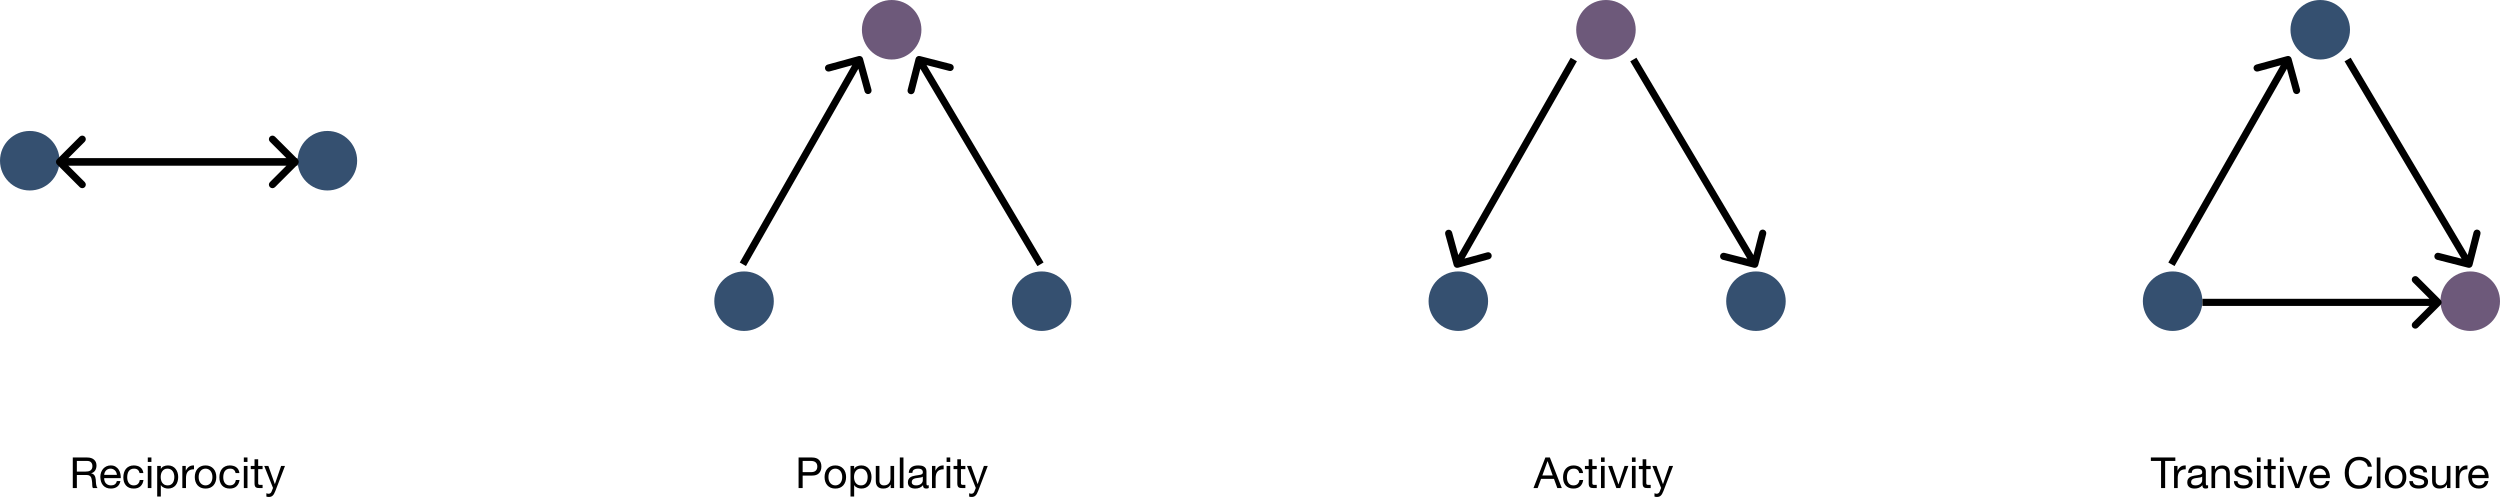 <svg width="1050" height="209" viewBox="0 0 1050 209" fill="none" xmlns="http://www.w3.org/2000/svg">
<circle cx="12.5" cy="67.5" r="12.5" fill="#355070"/>
<circle cx="137.5" cy="67.5" r="12.5" fill="#355070"/>
<path d="M125.04 69.061C125.626 68.475 125.626 67.525 125.04 66.939L115.495 57.393C114.909 56.808 113.959 56.808 113.373 57.393C112.787 57.979 112.787 58.929 113.373 59.515L121.858 68L113.373 76.485C112.787 77.071 112.787 78.021 113.373 78.607C113.959 79.192 114.909 79.192 115.495 78.607L125.04 69.061ZM25 69.5H123.98V66.5H25V69.5Z" fill="black"/>
<path d="M23.939 66.939C23.354 67.525 23.354 68.475 23.939 69.061L33.485 78.607C34.071 79.192 35.021 79.192 35.607 78.607C36.192 78.021 36.192 77.071 35.607 76.485L27.121 68L35.607 59.515C36.192 58.929 36.192 57.979 35.607 57.393C35.021 56.808 34.071 56.808 33.485 57.393L23.939 66.939ZM124.985 66.5L25 66.5V69.5L124.985 69.5V66.5Z" fill="black"/>
<circle cx="674.5" cy="12.5" r="12.5" fill="#6D597A"/>
<circle cx="612.5" cy="126.5" r="12.5" fill="#355070"/>
<circle cx="737.5" cy="126.5" r="12.5" fill="#355070"/>
<path d="M610.556 111.398C610.775 112.197 611.6 112.667 612.399 112.448L625.419 108.879C626.217 108.66 626.688 107.835 626.469 107.036C626.25 106.237 625.424 105.767 624.625 105.986L613.052 109.158L609.88 97.585C609.661 96.786 608.836 96.316 608.037 96.535C607.238 96.754 606.768 97.579 606.987 98.378L610.556 111.398ZM659.694 24.256L610.699 110.259L613.306 111.744L662.301 25.741L659.694 24.256Z" fill="black"/>
<path d="M736.629 112.453C737.431 112.658 738.248 112.174 738.453 111.371L741.795 98.291C742 97.489 741.516 96.672 740.713 96.467C739.91 96.262 739.093 96.746 738.888 97.549L735.918 109.175L724.291 106.205C723.489 106 722.672 106.484 722.467 107.287C722.262 108.09 722.746 108.907 723.549 109.112L736.629 112.453ZM684.71 25.765L735.71 111.765L738.29 110.235L687.29 24.235L684.71 25.765Z" fill="black"/>
<circle cx="974.5" cy="12.5" r="12.5" fill="#355070"/>
<circle cx="912.5" cy="126.5" r="12.5" fill="#355070"/>
<circle cx="1037.5" cy="126.5" r="12.5" fill="#6D597A"/>
<path d="M962.447 24.604C962.228 23.805 961.402 23.334 960.604 23.553L947.584 27.122C946.785 27.341 946.315 28.166 946.534 28.965C946.752 29.764 947.578 30.234 948.377 30.015L959.95 26.843L963.122 38.416C963.341 39.215 964.166 39.685 964.965 39.467C965.764 39.248 966.234 38.422 966.015 37.623L962.447 24.604ZM913.303 111.743L962.303 25.743L959.697 24.257L910.697 110.257L913.303 111.743Z" fill="black"/>
<path d="M1025.04 128.061C1025.63 127.475 1025.63 126.525 1025.04 125.939L1015.49 116.393C1014.91 115.808 1013.96 115.808 1013.37 116.393C1012.79 116.979 1012.79 117.929 1013.37 118.515L1021.86 127L1013.37 135.485C1012.79 136.071 1012.79 137.021 1013.37 137.607C1013.96 138.192 1014.91 138.192 1015.49 137.607L1025.04 128.061ZM925 128.5H1023.98V125.5H925V128.5Z" fill="black"/>
<path d="M1036.63 112.453C1037.43 112.658 1038.25 112.174 1038.45 111.371L1041.79 98.291C1042 97.489 1041.52 96.672 1040.71 96.467C1039.91 96.262 1039.09 96.746 1038.89 97.549L1035.92 109.175L1024.29 106.205C1023.49 106 1022.67 106.484 1022.47 107.287C1022.26 108.09 1022.75 108.907 1023.55 109.112L1036.63 112.453ZM984.71 25.765L1035.71 111.765L1038.29 110.235L987.29 24.235L984.71 25.765Z" fill="black"/>
<circle cx="374.5" cy="12.5" r="12.5" fill="#6D597A"/>
<circle cx="312.5" cy="126.5" r="12.5" fill="#355070"/>
<circle cx="437.5" cy="126.5" r="12.5" fill="#355070"/>
<path d="M362.447 24.604C362.228 23.805 361.402 23.334 360.604 23.553L347.584 27.122C346.785 27.341 346.315 28.166 346.534 28.965C346.752 29.764 347.578 30.234 348.377 30.015L359.95 26.843L363.122 38.416C363.341 39.215 364.166 39.685 364.965 39.467C365.764 39.248 366.234 38.422 366.015 37.623L362.447 24.604ZM313.303 111.743L362.303 25.743L359.697 24.257L310.697 110.257L313.303 111.743Z" fill="black"/>
<path d="M386.37 23.547C385.568 23.342 384.751 23.827 384.546 24.629L381.205 37.709C380.999 38.512 381.484 39.329 382.287 39.534C383.089 39.739 383.906 39.254 384.111 38.452L387.081 26.825L398.708 29.795C399.511 30 400.327 29.516 400.532 28.713C400.738 27.91 400.253 27.093 399.45 26.889L386.37 23.547ZM438.291 110.234L387.289 24.235L384.709 25.766L435.711 111.765L438.291 110.234Z" fill="black"/>
<path d="M30.57 192.148V205H32.28V199.51H36.456C36.876 199.51 37.212 199.576 37.464 199.708C37.716 199.828 37.92 199.996 38.076 200.212C38.232 200.416 38.346 200.662 38.418 200.95C38.49 201.226 38.55 201.52 38.598 201.832C38.658 202.144 38.694 202.462 38.706 202.786C38.718 203.11 38.73 203.416 38.742 203.704C38.754 203.98 38.778 204.232 38.814 204.46C38.862 204.688 38.946 204.868 39.066 205H40.974C40.794 204.784 40.656 204.538 40.56 204.262C40.476 203.974 40.41 203.674 40.362 203.362C40.314 203.05 40.284 202.732 40.272 202.408C40.26 202.084 40.242 201.766 40.218 201.454C40.182 201.142 40.128 200.842 40.056 200.554C39.996 200.266 39.894 200.008 39.75 199.78C39.618 199.54 39.432 199.336 39.192 199.168C38.964 199 38.664 198.88 38.292 198.808V198.772C39.072 198.556 39.636 198.154 39.984 197.566C40.344 196.978 40.524 196.294 40.524 195.514C40.524 194.47 40.176 193.648 39.48 193.048C38.796 192.448 37.842 192.148 36.618 192.148H30.57ZM35.844 198.07H32.28V193.588H36.528C37.332 193.588 37.914 193.792 38.274 194.2C38.634 194.608 38.814 195.136 38.814 195.784C38.814 196.252 38.73 196.636 38.562 196.936C38.406 197.224 38.19 197.458 37.914 197.638C37.65 197.806 37.338 197.92 36.978 197.98C36.618 198.04 36.24 198.07 35.844 198.07ZM49.102 199.456H43.756C43.78 199.096 43.858 198.76 43.99 198.448C44.122 198.124 44.302 197.842 44.53 197.602C44.758 197.362 45.028 197.176 45.34 197.044C45.664 196.9 46.024 196.828 46.42 196.828C46.804 196.828 47.152 196.9 47.464 197.044C47.788 197.176 48.064 197.362 48.292 197.602C48.532 197.83 48.718 198.106 48.85 198.43C48.994 198.754 49.078 199.096 49.102 199.456ZM50.578 202.048H49.066C48.934 202.66 48.658 203.116 48.238 203.416C47.83 203.716 47.302 203.866 46.654 203.866C46.15 203.866 45.712 203.782 45.34 203.614C44.968 203.446 44.662 203.224 44.422 202.948C44.182 202.66 44.008 202.336 43.9 201.976C43.792 201.604 43.744 201.214 43.756 200.806H50.722C50.746 200.242 50.692 199.648 50.56 199.024C50.44 198.4 50.212 197.824 49.876 197.296C49.552 196.768 49.114 196.336 48.562 196C48.022 195.652 47.338 195.478 46.51 195.478C45.874 195.478 45.286 195.598 44.746 195.838C44.218 196.078 43.756 196.414 43.36 196.846C42.976 197.278 42.676 197.788 42.46 198.376C42.244 198.964 42.136 199.612 42.136 200.32C42.16 201.028 42.262 201.682 42.442 202.282C42.634 202.882 42.916 203.398 43.288 203.83C43.66 204.262 44.116 204.598 44.656 204.838C45.208 205.078 45.856 205.198 46.6 205.198C47.656 205.198 48.532 204.934 49.228 204.406C49.924 203.878 50.374 203.092 50.578 202.048ZM58.626 198.682H60.21C60.15 198.13 60.006 197.656 59.778 197.26C59.55 196.852 59.256 196.516 58.896 196.252C58.548 195.988 58.14 195.796 57.672 195.676C57.216 195.544 56.724 195.478 56.196 195.478C55.464 195.478 54.822 195.61 54.27 195.874C53.718 196.126 53.256 196.48 52.884 196.936C52.524 197.38 52.254 197.908 52.074 198.52C51.894 199.12 51.804 199.768 51.804 200.464C51.804 201.16 51.894 201.802 52.074 202.39C52.266 202.966 52.542 203.464 52.902 203.884C53.274 204.304 53.73 204.628 54.27 204.856C54.822 205.084 55.452 205.198 56.16 205.198C57.348 205.198 58.284 204.886 58.968 204.262C59.664 203.638 60.096 202.75 60.264 201.598H58.698C58.602 202.318 58.338 202.876 57.906 203.272C57.486 203.668 56.898 203.866 56.142 203.866C55.662 203.866 55.248 203.77 54.9 203.578C54.552 203.386 54.27 203.134 54.054 202.822C53.838 202.498 53.676 202.132 53.568 201.724C53.472 201.316 53.424 200.896 53.424 200.464C53.424 199.996 53.472 199.546 53.568 199.114C53.664 198.67 53.82 198.28 54.036 197.944C54.264 197.608 54.564 197.338 54.936 197.134C55.308 196.93 55.77 196.828 56.322 196.828C56.97 196.828 57.486 196.99 57.87 197.314C58.254 197.638 58.506 198.094 58.626 198.682ZM63.596 194.02V192.148H62.066V194.02H63.596ZM62.066 195.694V205H63.596V195.694H62.066ZM66.02 195.694V208.546H67.55V203.758H67.587C67.754 204.034 67.959 204.268 68.198 204.46C68.451 204.64 68.715 204.784 68.99 204.892C69.266 205 69.543 205.078 69.819 205.126C70.106 205.174 70.365 205.198 70.593 205.198C71.3 205.198 71.918 205.072 72.447 204.82C72.987 204.568 73.43 204.226 73.778 203.794C74.138 203.35 74.403 202.834 74.57 202.246C74.751 201.658 74.841 201.034 74.841 200.374C74.841 199.714 74.751 199.09 74.57 198.502C74.391 197.914 74.121 197.398 73.76 196.954C73.412 196.498 72.969 196.138 72.428 195.874C71.9 195.61 71.276 195.478 70.556 195.478C69.909 195.478 69.314 195.598 68.775 195.838C68.234 196.066 67.838 196.438 67.587 196.954H67.55V195.694H66.02ZM73.221 200.266C73.221 200.722 73.172 201.166 73.076 201.598C72.981 202.03 72.825 202.414 72.609 202.75C72.392 203.086 72.105 203.356 71.745 203.56C71.397 203.764 70.959 203.866 70.43 203.866C69.903 203.866 69.453 203.77 69.081 203.578C68.709 203.374 68.403 203.11 68.162 202.786C67.934 202.462 67.766 202.09 67.659 201.67C67.55 201.238 67.496 200.794 67.496 200.338C67.496 199.906 67.544 199.48 67.641 199.06C67.749 198.64 67.916 198.268 68.144 197.944C68.373 197.608 68.666 197.338 69.026 197.134C69.386 196.93 69.825 196.828 70.341 196.828C70.832 196.828 71.258 196.924 71.618 197.116C71.99 197.308 72.29 197.566 72.519 197.89C72.758 198.214 72.933 198.586 73.04 199.006C73.16 199.414 73.221 199.834 73.221 200.266ZM76.582 195.694V205H78.112V200.86C78.112 200.26 78.172 199.732 78.292 199.276C78.412 198.808 78.604 198.412 78.868 198.088C79.132 197.764 79.48 197.518 79.912 197.35C80.344 197.182 80.866 197.098 81.478 197.098V195.478C80.65 195.454 79.966 195.622 79.426 195.982C78.886 196.342 78.43 196.9 78.058 197.656H78.022V195.694H76.582ZM83.43 200.356C83.43 199.792 83.502 199.294 83.646 198.862C83.802 198.418 84.012 198.046 84.276 197.746C84.54 197.446 84.846 197.218 85.194 197.062C85.554 196.906 85.932 196.828 86.328 196.828C86.724 196.828 87.096 196.906 87.444 197.062C87.804 197.218 88.116 197.446 88.38 197.746C88.644 198.046 88.848 198.418 88.992 198.862C89.148 199.294 89.226 199.792 89.226 200.356C89.226 200.92 89.148 201.424 88.992 201.868C88.848 202.3 88.644 202.666 88.38 202.966C88.116 203.254 87.804 203.476 87.444 203.632C87.096 203.788 86.724 203.866 86.328 203.866C85.932 203.866 85.554 203.788 85.194 203.632C84.846 203.476 84.54 203.254 84.276 202.966C84.012 202.666 83.802 202.3 83.646 201.868C83.502 201.424 83.43 200.92 83.43 200.356ZM81.81 200.356C81.81 201.04 81.906 201.676 82.098 202.264C82.29 202.852 82.578 203.368 82.962 203.812C83.346 204.244 83.82 204.586 84.384 204.838C84.948 205.078 85.596 205.198 86.328 205.198C87.072 205.198 87.72 205.078 88.272 204.838C88.836 204.586 89.31 204.244 89.694 203.812C90.078 203.368 90.366 202.852 90.558 202.264C90.75 201.676 90.846 201.04 90.846 200.356C90.846 199.672 90.75 199.036 90.558 198.448C90.366 197.848 90.078 197.332 89.694 196.9C89.31 196.456 88.836 196.108 88.272 195.856C87.72 195.604 87.072 195.478 86.328 195.478C85.596 195.478 84.948 195.604 84.384 195.856C83.82 196.108 83.346 196.456 82.962 196.9C82.578 197.332 82.29 197.848 82.098 198.448C81.906 199.036 81.81 199.672 81.81 200.356ZM98.968 198.682H100.552C100.492 198.13 100.348 197.656 100.12 197.26C99.892 196.852 99.598 196.516 99.238 196.252C98.89 195.988 98.482 195.796 98.014 195.676C97.558 195.544 97.066 195.478 96.538 195.478C95.806 195.478 95.164 195.61 94.612 195.874C94.06 196.126 93.598 196.48 93.226 196.936C92.866 197.38 92.596 197.908 92.416 198.52C92.236 199.12 92.146 199.768 92.146 200.464C92.146 201.16 92.236 201.802 92.416 202.39C92.608 202.966 92.884 203.464 93.244 203.884C93.616 204.304 94.072 204.628 94.612 204.856C95.164 205.084 95.794 205.198 96.502 205.198C97.69 205.198 98.626 204.886 99.31 204.262C100.006 203.638 100.438 202.75 100.606 201.598H99.04C98.944 202.318 98.68 202.876 98.248 203.272C97.828 203.668 97.24 203.866 96.484 203.866C96.004 203.866 95.59 203.77 95.242 203.578C94.894 203.386 94.612 203.134 94.396 202.822C94.18 202.498 94.018 202.132 93.91 201.724C93.814 201.316 93.766 200.896 93.766 200.464C93.766 199.996 93.814 199.546 93.91 199.114C94.006 198.67 94.162 198.28 94.378 197.944C94.606 197.608 94.906 197.338 95.278 197.134C95.65 196.93 96.112 196.828 96.664 196.828C97.312 196.828 97.828 196.99 98.212 197.314C98.596 197.638 98.848 198.094 98.968 198.682ZM103.938 194.02V192.148H102.408V194.02H103.938ZM102.408 195.694V205H103.938V195.694H102.408ZM108.432 195.694V192.904H106.902V195.694H105.318V197.044H106.902V202.966C106.902 203.398 106.944 203.746 107.028 204.01C107.112 204.274 107.238 204.478 107.406 204.622C107.586 204.766 107.814 204.868 108.09 204.928C108.378 204.976 108.72 205 109.116 205H110.286V203.65H109.584C109.344 203.65 109.146 203.644 108.99 203.632C108.846 203.608 108.732 203.566 108.648 203.506C108.564 203.446 108.504 203.362 108.468 203.254C108.444 203.146 108.432 203.002 108.432 202.822V197.044H110.286V195.694H108.432ZM115.64 206.242C115.46 206.698 115.28 207.082 115.1 207.394C114.932 207.706 114.74 207.958 114.524 208.15C114.32 208.354 114.086 208.498 113.822 208.582C113.57 208.678 113.276 208.726 112.94 208.726C112.76 208.726 112.58 208.714 112.4 208.69C112.22 208.666 112.046 208.624 111.878 208.564V207.16C112.01 207.22 112.16 207.268 112.328 207.304C112.508 207.352 112.658 207.376 112.778 207.376C113.09 207.376 113.348 207.298 113.552 207.142C113.768 206.998 113.93 206.788 114.038 206.512L114.668 204.946L110.978 195.694H112.706L115.424 203.308H115.46L118.07 195.694H119.69L115.64 206.242Z" fill="black"/>
<path d="M337.114 198.304V193.588H340.462C341.434 193.588 342.142 193.792 342.586 194.2C343.042 194.596 343.27 195.178 343.27 195.946C343.27 196.714 343.042 197.302 342.586 197.71C342.142 198.118 341.434 198.316 340.462 198.304H337.114ZM335.404 192.148V205H337.114V199.744H341.038C342.334 199.756 343.312 199.426 343.972 198.754C344.644 198.082 344.98 197.146 344.98 195.946C344.98 194.746 344.644 193.816 343.972 193.156C343.312 192.484 342.334 192.148 341.038 192.148H335.404ZM347.94 200.356C347.94 199.792 348.012 199.294 348.156 198.862C348.312 198.418 348.522 198.046 348.786 197.746C349.05 197.446 349.356 197.218 349.704 197.062C350.064 196.906 350.442 196.828 350.838 196.828C351.234 196.828 351.606 196.906 351.954 197.062C352.314 197.218 352.626 197.446 352.89 197.746C353.154 198.046 353.358 198.418 353.502 198.862C353.658 199.294 353.736 199.792 353.736 200.356C353.736 200.92 353.658 201.424 353.502 201.868C353.358 202.3 353.154 202.666 352.89 202.966C352.626 203.254 352.314 203.476 351.954 203.632C351.606 203.788 351.234 203.866 350.838 203.866C350.442 203.866 350.064 203.788 349.704 203.632C349.356 203.476 349.05 203.254 348.786 202.966C348.522 202.666 348.312 202.3 348.156 201.868C348.012 201.424 347.94 200.92 347.94 200.356ZM346.32 200.356C346.32 201.04 346.416 201.676 346.608 202.264C346.8 202.852 347.088 203.368 347.472 203.812C347.856 204.244 348.33 204.586 348.894 204.838C349.458 205.078 350.106 205.198 350.838 205.198C351.582 205.198 352.23 205.078 352.782 204.838C353.346 204.586 353.82 204.244 354.204 203.812C354.588 203.368 354.876 202.852 355.068 202.264C355.26 201.676 355.356 201.04 355.356 200.356C355.356 199.672 355.26 199.036 355.068 198.448C354.876 197.848 354.588 197.332 354.204 196.9C353.82 196.456 353.346 196.108 352.782 195.856C352.23 195.604 351.582 195.478 350.838 195.478C350.106 195.478 349.458 195.604 348.894 195.856C348.33 196.108 347.856 196.456 347.472 196.9C347.088 197.332 346.8 197.848 346.608 198.448C346.416 199.036 346.32 199.672 346.32 200.356ZM357.214 195.694V208.546H358.744V203.758H358.78C358.948 204.034 359.152 204.268 359.392 204.46C359.644 204.64 359.908 204.784 360.184 204.892C360.46 205 360.736 205.078 361.012 205.126C361.3 205.174 361.558 205.198 361.786 205.198C362.494 205.198 363.112 205.072 363.64 204.82C364.18 204.568 364.624 204.226 364.972 203.794C365.332 203.35 365.596 202.834 365.764 202.246C365.944 201.658 366.034 201.034 366.034 200.374C366.034 199.714 365.944 199.09 365.764 198.502C365.584 197.914 365.314 197.398 364.954 196.954C364.606 196.498 364.162 196.138 363.622 195.874C363.094 195.61 362.47 195.478 361.75 195.478C361.102 195.478 360.508 195.598 359.968 195.838C359.428 196.066 359.032 196.438 358.78 196.954H358.744V195.694H357.214ZM364.414 200.266C364.414 200.722 364.366 201.166 364.27 201.598C364.174 202.03 364.018 202.414 363.802 202.75C363.586 203.086 363.298 203.356 362.938 203.56C362.59 203.764 362.152 203.866 361.624 203.866C361.096 203.866 360.646 203.77 360.274 203.578C359.902 203.374 359.596 203.11 359.356 202.786C359.128 202.462 358.96 202.09 358.852 201.67C358.744 201.238 358.69 200.794 358.69 200.338C358.69 199.906 358.738 199.48 358.834 199.06C358.942 198.64 359.11 198.268 359.338 197.944C359.566 197.608 359.86 197.338 360.22 197.134C360.58 196.93 361.018 196.828 361.534 196.828C362.026 196.828 362.452 196.924 362.812 197.116C363.184 197.308 363.484 197.566 363.712 197.89C363.952 198.214 364.126 198.586 364.234 199.006C364.354 199.414 364.414 199.834 364.414 200.266ZM375.534 205V195.694H374.004V200.95C374.004 201.37 373.944 201.76 373.824 202.12C373.716 202.468 373.548 202.774 373.32 203.038C373.092 203.302 372.804 203.506 372.456 203.65C372.12 203.794 371.718 203.866 371.25 203.866C370.662 203.866 370.2 203.698 369.864 203.362C369.528 203.026 369.36 202.57 369.36 201.994V195.694H367.83V201.814C367.83 202.318 367.878 202.78 367.974 203.2C368.082 203.608 368.262 203.962 368.514 204.262C368.766 204.562 369.096 204.796 369.504 204.964C369.912 205.12 370.422 205.198 371.034 205.198C371.718 205.198 372.312 205.066 372.816 204.802C373.32 204.526 373.734 204.1 374.058 203.524H374.094V205H375.534ZM377.922 192.148V205H379.452V192.148H377.922ZM390.066 204.964C389.802 205.12 389.436 205.198 388.968 205.198C388.572 205.198 388.254 205.09 388.014 204.874C387.786 204.646 387.672 204.28 387.672 203.776C387.252 204.28 386.76 204.646 386.196 204.874C385.644 205.09 385.044 205.198 384.396 205.198C383.976 205.198 383.574 205.15 383.19 205.054C382.818 204.958 382.494 204.808 382.218 204.604C381.942 204.4 381.72 204.136 381.552 203.812C381.396 203.476 381.318 203.074 381.318 202.606C381.318 202.078 381.408 201.646 381.588 201.31C381.768 200.974 382.002 200.704 382.29 200.5C382.59 200.284 382.926 200.122 383.298 200.014C383.682 199.906 384.072 199.816 384.468 199.744C384.888 199.66 385.284 199.6 385.656 199.564C386.04 199.516 386.376 199.456 386.664 199.384C386.952 199.3 387.18 199.186 387.348 199.042C387.516 198.886 387.6 198.664 387.6 198.376C387.6 198.04 387.534 197.77 387.402 197.566C387.282 197.362 387.12 197.206 386.916 197.098C386.724 196.99 386.502 196.918 386.25 196.882C386.01 196.846 385.77 196.828 385.53 196.828C384.882 196.828 384.342 196.954 383.91 197.206C383.478 197.446 383.244 197.908 383.208 198.592H381.678C381.702 198.016 381.822 197.53 382.038 197.134C382.254 196.738 382.542 196.42 382.902 196.18C383.262 195.928 383.67 195.748 384.126 195.64C384.594 195.532 385.092 195.478 385.62 195.478C386.04 195.478 386.454 195.508 386.862 195.568C387.282 195.628 387.66 195.754 387.996 195.946C388.332 196.126 388.602 196.384 388.806 196.72C389.01 197.056 389.112 197.494 389.112 198.034V202.822C389.112 203.182 389.13 203.446 389.166 203.614C389.214 203.782 389.358 203.866 389.598 203.866C389.73 203.866 389.886 203.836 390.066 203.776V204.964ZM387.582 200.194C387.39 200.338 387.138 200.446 386.826 200.518C386.514 200.578 386.184 200.632 385.836 200.68C385.5 200.716 385.158 200.764 384.81 200.824C384.462 200.872 384.15 200.956 383.874 201.076C383.598 201.196 383.37 201.37 383.19 201.598C383.022 201.814 382.938 202.114 382.938 202.498C382.938 202.75 382.986 202.966 383.082 203.146C383.19 203.314 383.322 203.452 383.478 203.56C383.646 203.668 383.838 203.746 384.054 203.794C384.27 203.842 384.498 203.866 384.738 203.866C385.242 203.866 385.674 203.8 386.034 203.668C386.394 203.524 386.688 203.35 386.916 203.146C387.144 202.93 387.312 202.702 387.42 202.462C387.528 202.21 387.582 201.976 387.582 201.76V200.194ZM391.436 195.694V205H392.966V200.86C392.966 200.26 393.026 199.732 393.146 199.276C393.266 198.808 393.458 198.412 393.722 198.088C393.986 197.764 394.334 197.518 394.766 197.35C395.198 197.182 395.72 197.098 396.332 197.098V195.478C395.504 195.454 394.82 195.622 394.28 195.982C393.74 196.342 393.284 196.9 392.912 197.656H392.876V195.694H391.436ZM399.104 194.02V192.148H397.574V194.02H399.104ZM397.574 195.694V205H399.104V195.694H397.574ZM403.598 195.694V192.904H402.068V195.694H400.484V197.044H402.068V202.966C402.068 203.398 402.11 203.746 402.194 204.01C402.278 204.274 402.404 204.478 402.572 204.622C402.752 204.766 402.98 204.868 403.256 204.928C403.544 204.976 403.886 205 404.282 205H405.452V203.65H404.75C404.51 203.65 404.312 203.644 404.156 203.632C404.012 203.608 403.898 203.566 403.814 203.506C403.73 203.446 403.67 203.362 403.634 203.254C403.61 203.146 403.598 203.002 403.598 202.822V197.044H405.452V195.694H403.598ZM410.806 206.242C410.626 206.698 410.446 207.082 410.266 207.394C410.098 207.706 409.906 207.958 409.69 208.15C409.486 208.354 409.252 208.498 408.988 208.582C408.736 208.678 408.442 208.726 408.106 208.726C407.926 208.726 407.746 208.714 407.566 208.69C407.386 208.666 407.212 208.624 407.044 208.564V207.16C407.176 207.22 407.326 207.268 407.494 207.304C407.674 207.352 407.824 207.376 407.944 207.376C408.256 207.376 408.514 207.298 408.718 207.142C408.934 206.998 409.096 206.788 409.204 206.512L409.834 204.946L406.144 195.694H407.872L410.59 203.308H410.626L413.236 195.694H414.856L410.806 206.242Z" fill="black"/>
<path d="M647.78 199.69L649.958 193.696H649.994L652.136 199.69H647.78ZM649.058 192.148L644.054 205H645.8L647.24 201.13H652.676L654.08 205H655.97L650.948 192.148H649.058ZM663.304 198.682H664.888C664.828 198.13 664.684 197.656 664.456 197.26C664.228 196.852 663.934 196.516 663.574 196.252C663.226 195.988 662.818 195.796 662.35 195.676C661.894 195.544 661.402 195.478 660.874 195.478C660.142 195.478 659.5 195.61 658.948 195.874C658.396 196.126 657.934 196.48 657.562 196.936C657.202 197.38 656.932 197.908 656.752 198.52C656.572 199.12 656.482 199.768 656.482 200.464C656.482 201.16 656.572 201.802 656.752 202.39C656.944 202.966 657.22 203.464 657.58 203.884C657.952 204.304 658.408 204.628 658.948 204.856C659.5 205.084 660.13 205.198 660.838 205.198C662.026 205.198 662.962 204.886 663.646 204.262C664.342 203.638 664.774 202.75 664.942 201.598H663.376C663.28 202.318 663.016 202.876 662.584 203.272C662.164 203.668 661.576 203.866 660.82 203.866C660.34 203.866 659.926 203.77 659.578 203.578C659.23 203.386 658.948 203.134 658.732 202.822C658.516 202.498 658.354 202.132 658.246 201.724C658.15 201.316 658.102 200.896 658.102 200.464C658.102 199.996 658.15 199.546 658.246 199.114C658.342 198.67 658.498 198.28 658.714 197.944C658.942 197.608 659.242 197.338 659.614 197.134C659.986 196.93 660.448 196.828 661 196.828C661.648 196.828 662.164 196.99 662.548 197.314C662.932 197.638 663.184 198.094 663.304 198.682ZM668.778 195.694V192.904H667.248V195.694H665.664V197.044H667.248V202.966C667.248 203.398 667.29 203.746 667.374 204.01C667.458 204.274 667.584 204.478 667.752 204.622C667.932 204.766 668.16 204.868 668.436 204.928C668.724 204.976 669.066 205 669.462 205H670.632V203.65H669.93C669.69 203.65 669.492 203.644 669.336 203.632C669.192 203.608 669.078 203.566 668.994 203.506C668.91 203.446 668.85 203.362 668.814 203.254C668.79 203.146 668.778 203.002 668.778 202.822V197.044H670.632V195.694H668.778ZM673.952 194.02V192.148H672.422V194.02H673.952ZM672.422 195.694V205H673.952V195.694H672.422ZM680.516 205L683.918 195.694H682.316L679.778 203.452H679.742L677.132 195.694H675.422L678.878 205H680.516ZM686.942 194.02V192.148H685.412V194.02H686.942ZM685.412 195.694V205H686.942V195.694H685.412ZM691.436 195.694V192.904H689.906V195.694H688.322V197.044H689.906V202.966C689.906 203.398 689.948 203.746 690.032 204.01C690.116 204.274 690.242 204.478 690.41 204.622C690.59 204.766 690.818 204.868 691.094 204.928C691.382 204.976 691.724 205 692.12 205H693.29V203.65H692.588C692.348 203.65 692.15 203.644 691.994 203.632C691.85 203.608 691.736 203.566 691.652 203.506C691.568 203.446 691.508 203.362 691.472 203.254C691.448 203.146 691.436 203.002 691.436 202.822V197.044H693.29V195.694H691.436ZM698.644 206.242C698.464 206.698 698.284 207.082 698.104 207.394C697.936 207.706 697.744 207.958 697.528 208.15C697.324 208.354 697.09 208.498 696.826 208.582C696.574 208.678 696.28 208.726 695.944 208.726C695.764 208.726 695.584 208.714 695.404 208.69C695.224 208.666 695.05 208.624 694.882 208.564V207.16C695.014 207.22 695.164 207.268 695.332 207.304C695.512 207.352 695.662 207.376 695.782 207.376C696.094 207.376 696.352 207.298 696.556 207.142C696.772 206.998 696.934 206.788 697.042 206.512L697.672 204.946L693.982 195.694H695.71L698.428 203.308H698.464L701.074 195.694H702.694L698.644 206.242Z" fill="black"/>
<path d="M907.646 193.588V205H909.356V193.588H913.64V192.148H903.362V193.588H907.646ZM913.108 195.694V205H914.638V200.86C914.638 200.26 914.698 199.732 914.818 199.276C914.938 198.808 915.13 198.412 915.394 198.088C915.658 197.764 916.006 197.518 916.438 197.35C916.87 197.182 917.392 197.098 918.004 197.098V195.478C917.176 195.454 916.492 195.622 915.952 195.982C915.412 196.342 914.956 196.9 914.584 197.656H914.548V195.694H913.108ZM927.4 204.964C927.136 205.12 926.77 205.198 926.302 205.198C925.906 205.198 925.588 205.09 925.348 204.874C925.12 204.646 925.006 204.28 925.006 203.776C924.586 204.28 924.094 204.646 923.53 204.874C922.978 205.09 922.378 205.198 921.73 205.198C921.31 205.198 920.908 205.15 920.524 205.054C920.152 204.958 919.828 204.808 919.552 204.604C919.276 204.4 919.054 204.136 918.886 203.812C918.73 203.476 918.652 203.074 918.652 202.606C918.652 202.078 918.742 201.646 918.922 201.31C919.102 200.974 919.336 200.704 919.624 200.5C919.924 200.284 920.26 200.122 920.632 200.014C921.016 199.906 921.406 199.816 921.802 199.744C922.222 199.66 922.618 199.6 922.99 199.564C923.374 199.516 923.71 199.456 923.998 199.384C924.286 199.3 924.514 199.186 924.682 199.042C924.85 198.886 924.934 198.664 924.934 198.376C924.934 198.04 924.868 197.77 924.736 197.566C924.616 197.362 924.454 197.206 924.25 197.098C924.058 196.99 923.836 196.918 923.584 196.882C923.344 196.846 923.104 196.828 922.864 196.828C922.216 196.828 921.676 196.954 921.244 197.206C920.812 197.446 920.578 197.908 920.542 198.592H919.012C919.036 198.016 919.156 197.53 919.372 197.134C919.588 196.738 919.876 196.42 920.236 196.18C920.596 195.928 921.004 195.748 921.46 195.64C921.928 195.532 922.426 195.478 922.954 195.478C923.374 195.478 923.788 195.508 924.196 195.568C924.616 195.628 924.994 195.754 925.33 195.946C925.666 196.126 925.936 196.384 926.14 196.72C926.344 197.056 926.446 197.494 926.446 198.034V202.822C926.446 203.182 926.464 203.446 926.5 203.614C926.548 203.782 926.692 203.866 926.932 203.866C927.064 203.866 927.22 203.836 927.4 203.776V204.964ZM924.916 200.194C924.724 200.338 924.472 200.446 924.16 200.518C923.848 200.578 923.518 200.632 923.17 200.68C922.834 200.716 922.492 200.764 922.144 200.824C921.796 200.872 921.484 200.956 921.208 201.076C920.932 201.196 920.704 201.37 920.524 201.598C920.356 201.814 920.272 202.114 920.272 202.498C920.272 202.75 920.32 202.966 920.416 203.146C920.524 203.314 920.656 203.452 920.812 203.56C920.98 203.668 921.172 203.746 921.388 203.794C921.604 203.842 921.832 203.866 922.072 203.866C922.576 203.866 923.008 203.8 923.368 203.668C923.728 203.524 924.022 203.35 924.25 203.146C924.478 202.93 924.646 202.702 924.754 202.462C924.862 202.21 924.916 201.976 924.916 201.76V200.194ZM928.824 195.694V205H930.354V199.744C930.354 199.324 930.408 198.94 930.516 198.592C930.636 198.232 930.81 197.92 931.038 197.656C931.266 197.392 931.548 197.188 931.884 197.044C932.232 196.9 932.64 196.828 933.108 196.828C933.696 196.828 934.158 196.996 934.494 197.332C934.83 197.668 934.998 198.124 934.998 198.7V205H936.528V198.88C936.528 198.376 936.474 197.92 936.366 197.512C936.27 197.092 936.096 196.732 935.844 196.432C935.592 196.132 935.262 195.898 934.854 195.73C934.446 195.562 933.936 195.478 933.324 195.478C931.944 195.478 930.936 196.042 930.3 197.17H930.264V195.694H928.824ZM939.762 202.066H938.232C938.256 202.642 938.376 203.134 938.592 203.542C938.808 203.938 939.096 204.262 939.456 204.514C939.816 204.754 940.23 204.928 940.698 205.036C941.166 205.144 941.658 205.198 942.174 205.198C942.642 205.198 943.11 205.15 943.578 205.054C944.058 204.97 944.484 204.814 944.856 204.586C945.24 204.358 945.546 204.058 945.774 203.686C946.014 203.314 946.134 202.846 946.134 202.282C946.134 201.838 946.044 201.466 945.864 201.166C945.696 200.866 945.468 200.62 945.18 200.428C944.904 200.224 944.58 200.062 944.208 199.942C943.848 199.822 943.476 199.72 943.092 199.636C942.732 199.552 942.372 199.474 942.012 199.402C941.652 199.318 941.328 199.222 941.04 199.114C940.752 198.994 940.512 198.85 940.32 198.682C940.14 198.502 940.05 198.28 940.05 198.016C940.05 197.776 940.11 197.584 940.23 197.44C940.35 197.284 940.506 197.164 940.698 197.08C940.89 196.984 941.1 196.918 941.328 196.882C941.568 196.846 941.802 196.828 942.03 196.828C942.282 196.828 942.528 196.858 942.768 196.918C943.02 196.966 943.248 197.05 943.452 197.17C943.656 197.29 943.824 197.452 943.956 197.656C944.088 197.848 944.166 198.094 944.19 198.394H945.72C945.684 197.83 945.564 197.362 945.36 196.99C945.156 196.606 944.88 196.306 944.532 196.09C944.196 195.862 943.806 195.706 943.362 195.622C942.918 195.526 942.432 195.478 941.904 195.478C941.496 195.478 941.082 195.532 940.662 195.64C940.254 195.736 939.882 195.892 939.546 196.108C939.222 196.312 938.952 196.582 938.736 196.918C938.532 197.254 938.43 197.656 938.43 198.124C938.43 198.724 938.58 199.192 938.88 199.528C939.18 199.864 939.552 200.128 939.996 200.32C940.452 200.5 940.944 200.644 941.472 200.752C942 200.848 942.486 200.962 942.93 201.094C943.386 201.214 943.764 201.376 944.064 201.58C944.364 201.784 944.514 202.084 944.514 202.48C944.514 202.768 944.442 203.008 944.298 203.2C944.154 203.38 943.968 203.518 943.74 203.614C943.524 203.71 943.284 203.776 943.02 203.812C942.756 203.848 942.504 203.866 942.264 203.866C941.952 203.866 941.646 203.836 941.346 203.776C941.058 203.716 940.794 203.62 940.554 203.488C940.326 203.344 940.14 203.158 939.996 202.93C939.852 202.69 939.774 202.402 939.762 202.066ZM949.446 194.02V192.148H947.916V194.02H949.446ZM947.916 195.694V205H949.446V195.694H947.916ZM953.94 195.694V192.904H952.41V195.694H950.826V197.044H952.41V202.966C952.41 203.398 952.452 203.746 952.536 204.01C952.62 204.274 952.746 204.478 952.914 204.622C953.094 204.766 953.322 204.868 953.598 204.928C953.886 204.976 954.228 205 954.624 205H955.794V203.65H955.092C954.852 203.65 954.654 203.644 954.498 203.632C954.354 203.608 954.24 203.566 954.156 203.506C954.072 203.446 954.012 203.362 953.976 203.254C953.952 203.146 953.94 203.002 953.94 202.822V197.044H955.794V195.694H953.94ZM959.114 194.02V192.148H957.584V194.02H959.114ZM957.584 195.694V205H959.114V195.694H957.584ZM965.678 205L969.08 195.694H967.478L964.94 203.452H964.904L962.294 195.694H960.584L964.04 205H965.678ZM976.946 199.456H971.6C971.624 199.096 971.702 198.76 971.834 198.448C971.966 198.124 972.146 197.842 972.374 197.602C972.602 197.362 972.872 197.176 973.184 197.044C973.508 196.9 973.868 196.828 974.264 196.828C974.648 196.828 974.996 196.9 975.308 197.044C975.632 197.176 975.908 197.362 976.136 197.602C976.376 197.83 976.562 198.106 976.694 198.43C976.838 198.754 976.922 199.096 976.946 199.456ZM978.422 202.048H976.91C976.778 202.66 976.502 203.116 976.082 203.416C975.674 203.716 975.146 203.866 974.498 203.866C973.994 203.866 973.556 203.782 973.184 203.614C972.812 203.446 972.506 203.224 972.266 202.948C972.026 202.66 971.852 202.336 971.744 201.976C971.636 201.604 971.588 201.214 971.6 200.806H978.566C978.59 200.242 978.536 199.648 978.404 199.024C978.284 198.4 978.056 197.824 977.72 197.296C977.396 196.768 976.958 196.336 976.406 196C975.866 195.652 975.182 195.478 974.354 195.478C973.718 195.478 973.13 195.598 972.59 195.838C972.062 196.078 971.6 196.414 971.204 196.846C970.82 197.278 970.52 197.788 970.304 198.376C970.088 198.964 969.98 199.612 969.98 200.32C970.004 201.028 970.106 201.682 970.286 202.282C970.478 202.882 970.76 203.398 971.132 203.83C971.504 204.262 971.96 204.598 972.5 204.838C973.052 205.078 973.7 205.198 974.444 205.198C975.5 205.198 976.376 204.934 977.072 204.406C977.768 203.878 978.218 203.092 978.422 202.048ZM994.45 196.018H996.16C996.064 195.334 995.86 194.734 995.548 194.218C995.236 193.69 994.846 193.252 994.378 192.904C993.91 192.556 993.376 192.292 992.776 192.112C992.176 191.932 991.54 191.842 990.868 191.842C989.884 191.842 989.008 192.022 988.24 192.382C987.484 192.73 986.848 193.21 986.332 193.822C985.828 194.434 985.444 195.154 985.18 195.982C984.916 196.798 984.784 197.674 984.784 198.61C984.784 199.546 984.904 200.422 985.144 201.238C985.396 202.054 985.768 202.762 986.26 203.362C986.752 203.962 987.37 204.436 988.114 204.784C988.858 205.12 989.728 205.288 990.724 205.288C992.368 205.288 993.664 204.838 994.612 203.938C995.56 203.038 996.118 201.778 996.286 200.158H994.576C994.54 200.686 994.432 201.178 994.252 201.634C994.072 202.09 993.82 202.486 993.496 202.822C993.184 203.146 992.806 203.404 992.362 203.596C991.93 203.776 991.432 203.866 990.868 203.866C990.1 203.866 989.44 203.722 988.888 203.434C988.336 203.146 987.88 202.762 987.52 202.282C987.172 201.79 986.914 201.22 986.746 200.572C986.578 199.912 986.494 199.216 986.494 198.484C986.494 197.812 986.578 197.164 986.746 196.54C986.914 195.916 987.172 195.364 987.52 194.884C987.88 194.392 988.33 194.002 988.87 193.714C989.422 193.426 990.082 193.282 990.85 193.282C991.75 193.282 992.524 193.51 993.172 193.966C993.832 194.422 994.258 195.106 994.45 196.018ZM998.242 192.148V205H999.772V192.148H998.242ZM1003.26 200.356C1003.26 199.792 1003.33 199.294 1003.47 198.862C1003.63 198.418 1003.84 198.046 1004.1 197.746C1004.37 197.446 1004.67 197.218 1005.02 197.062C1005.38 196.906 1005.76 196.828 1006.16 196.828C1006.55 196.828 1006.92 196.906 1007.27 197.062C1007.63 197.218 1007.94 197.446 1008.21 197.746C1008.47 198.046 1008.68 198.418 1008.82 198.862C1008.98 199.294 1009.05 199.792 1009.05 200.356C1009.05 200.92 1008.98 201.424 1008.82 201.868C1008.68 202.3 1008.47 202.666 1008.21 202.966C1007.94 203.254 1007.63 203.476 1007.27 203.632C1006.92 203.788 1006.55 203.866 1006.16 203.866C1005.76 203.866 1005.38 203.788 1005.02 203.632C1004.67 203.476 1004.37 203.254 1004.1 202.966C1003.84 202.666 1003.63 202.3 1003.47 201.868C1003.33 201.424 1003.26 200.92 1003.26 200.356ZM1001.64 200.356C1001.64 201.04 1001.73 201.676 1001.93 202.264C1002.12 202.852 1002.41 203.368 1002.79 203.812C1003.17 204.244 1003.65 204.586 1004.21 204.838C1004.78 205.078 1005.42 205.198 1006.16 205.198C1006.9 205.198 1007.55 205.078 1008.1 204.838C1008.66 204.586 1009.14 204.244 1009.52 203.812C1009.91 203.368 1010.19 202.852 1010.39 202.264C1010.58 201.676 1010.67 201.04 1010.67 200.356C1010.67 199.672 1010.58 199.036 1010.39 198.448C1010.19 197.848 1009.91 197.332 1009.52 196.9C1009.14 196.456 1008.66 196.108 1008.1 195.856C1007.55 195.604 1006.9 195.478 1006.16 195.478C1005.42 195.478 1004.78 195.604 1004.21 195.856C1003.65 196.108 1003.17 196.456 1002.79 196.9C1002.41 197.332 1002.12 197.848 1001.93 198.448C1001.73 199.036 1001.64 199.672 1001.64 200.356ZM1013.41 202.066H1011.88C1011.91 202.642 1012.03 203.134 1012.24 203.542C1012.46 203.938 1012.75 204.262 1013.11 204.514C1013.47 204.754 1013.88 204.928 1014.35 205.036C1014.82 205.144 1015.31 205.198 1015.83 205.198C1016.29 205.198 1016.76 205.15 1017.23 205.054C1017.71 204.97 1018.14 204.814 1018.51 204.586C1018.89 204.358 1019.2 204.058 1019.43 203.686C1019.67 203.314 1019.79 202.846 1019.79 202.282C1019.79 201.838 1019.7 201.466 1019.52 201.166C1019.35 200.866 1019.12 200.62 1018.83 200.428C1018.56 200.224 1018.23 200.062 1017.86 199.942C1017.5 199.822 1017.13 199.72 1016.74 199.636C1016.38 199.552 1016.02 199.474 1015.66 199.402C1015.3 199.318 1014.98 199.222 1014.69 199.114C1014.4 198.994 1014.16 198.85 1013.97 198.682C1013.79 198.502 1013.7 198.28 1013.7 198.016C1013.7 197.776 1013.76 197.584 1013.88 197.44C1014 197.284 1014.16 197.164 1014.35 197.08C1014.54 196.984 1014.75 196.918 1014.98 196.882C1015.22 196.846 1015.45 196.828 1015.68 196.828C1015.93 196.828 1016.18 196.858 1016.42 196.918C1016.67 196.966 1016.9 197.05 1017.1 197.17C1017.31 197.29 1017.48 197.452 1017.61 197.656C1017.74 197.848 1017.82 198.094 1017.84 198.394H1019.37C1019.34 197.83 1019.22 197.362 1019.01 196.99C1018.81 196.606 1018.53 196.306 1018.18 196.09C1017.85 195.862 1017.46 195.706 1017.01 195.622C1016.57 195.526 1016.08 195.478 1015.56 195.478C1015.15 195.478 1014.73 195.532 1014.31 195.64C1013.91 195.736 1013.53 195.892 1013.2 196.108C1012.87 196.312 1012.6 196.582 1012.39 196.918C1012.18 197.254 1012.08 197.656 1012.08 198.124C1012.08 198.724 1012.23 199.192 1012.53 199.528C1012.83 199.864 1013.2 200.128 1013.65 200.32C1014.1 200.5 1014.6 200.644 1015.12 200.752C1015.65 200.848 1016.14 200.962 1016.58 201.094C1017.04 201.214 1017.42 201.376 1017.72 201.58C1018.02 201.784 1018.17 202.084 1018.17 202.48C1018.17 202.768 1018.09 203.008 1017.95 203.2C1017.81 203.38 1017.62 203.518 1017.39 203.614C1017.18 203.71 1016.94 203.776 1016.67 203.812C1016.41 203.848 1016.16 203.866 1015.92 203.866C1015.6 203.866 1015.3 203.836 1015 203.776C1014.71 203.716 1014.45 203.62 1014.21 203.488C1013.98 203.344 1013.79 203.158 1013.65 202.93C1013.5 202.69 1013.43 202.402 1013.41 202.066ZM1029.18 205V195.694H1027.65V200.95C1027.65 201.37 1027.59 201.76 1027.47 202.12C1027.36 202.468 1027.2 202.774 1026.97 203.038C1026.74 203.302 1026.45 203.506 1026.1 203.65C1025.77 203.794 1025.37 203.866 1024.9 203.866C1024.31 203.866 1023.85 203.698 1023.51 203.362C1023.18 203.026 1023.01 202.57 1023.01 201.994V195.694H1021.48V201.814C1021.48 202.318 1021.53 202.78 1021.62 203.2C1021.73 203.608 1021.91 203.962 1022.16 204.262C1022.41 204.562 1022.74 204.796 1023.15 204.964C1023.56 205.12 1024.07 205.198 1024.68 205.198C1025.37 205.198 1025.96 205.066 1026.46 204.802C1026.97 204.526 1027.38 204.1 1027.71 203.524H1027.74V205H1029.18ZM1031.43 195.694V205H1032.96V200.86C1032.96 200.26 1033.02 199.732 1033.14 199.276C1033.26 198.808 1033.45 198.412 1033.71 198.088C1033.98 197.764 1034.32 197.518 1034.76 197.35C1035.19 197.182 1035.71 197.098 1036.32 197.098V195.478C1035.49 195.454 1034.81 195.622 1034.27 195.982C1033.73 196.342 1033.27 196.9 1032.9 197.656H1032.87V195.694H1031.43ZM1043.62 199.456H1038.27C1038.3 199.096 1038.38 198.76 1038.51 198.448C1038.64 198.124 1038.82 197.842 1039.05 197.602C1039.28 197.362 1039.55 197.176 1039.86 197.044C1040.18 196.9 1040.54 196.828 1040.94 196.828C1041.32 196.828 1041.67 196.9 1041.98 197.044C1042.31 197.176 1042.58 197.362 1042.81 197.602C1043.05 197.83 1043.24 198.106 1043.37 198.43C1043.51 198.754 1043.6 199.096 1043.62 199.456ZM1045.1 202.048H1043.58C1043.45 202.66 1043.18 203.116 1042.76 203.416C1042.35 203.716 1041.82 203.866 1041.17 203.866C1040.67 203.866 1040.23 203.782 1039.86 203.614C1039.49 203.446 1039.18 203.224 1038.94 202.948C1038.7 202.66 1038.53 202.336 1038.42 201.976C1038.31 201.604 1038.26 201.214 1038.27 200.806H1045.24C1045.26 200.242 1045.21 199.648 1045.08 199.024C1044.96 198.4 1044.73 197.824 1044.39 197.296C1044.07 196.768 1043.63 196.336 1043.08 196C1042.54 195.652 1041.86 195.478 1041.03 195.478C1040.39 195.478 1039.8 195.598 1039.26 195.838C1038.74 196.078 1038.27 196.414 1037.88 196.846C1037.49 197.278 1037.19 197.788 1036.98 198.376C1036.76 198.964 1036.65 199.612 1036.65 200.32C1036.68 201.028 1036.78 201.682 1036.96 202.282C1037.15 202.882 1037.43 203.398 1037.81 203.83C1038.18 204.262 1038.63 204.598 1039.17 204.838C1039.73 205.078 1040.37 205.198 1041.12 205.198C1042.17 205.198 1043.05 204.934 1043.75 204.406C1044.44 203.878 1044.89 203.092 1045.1 202.048Z" fill="black"/>
</svg>
